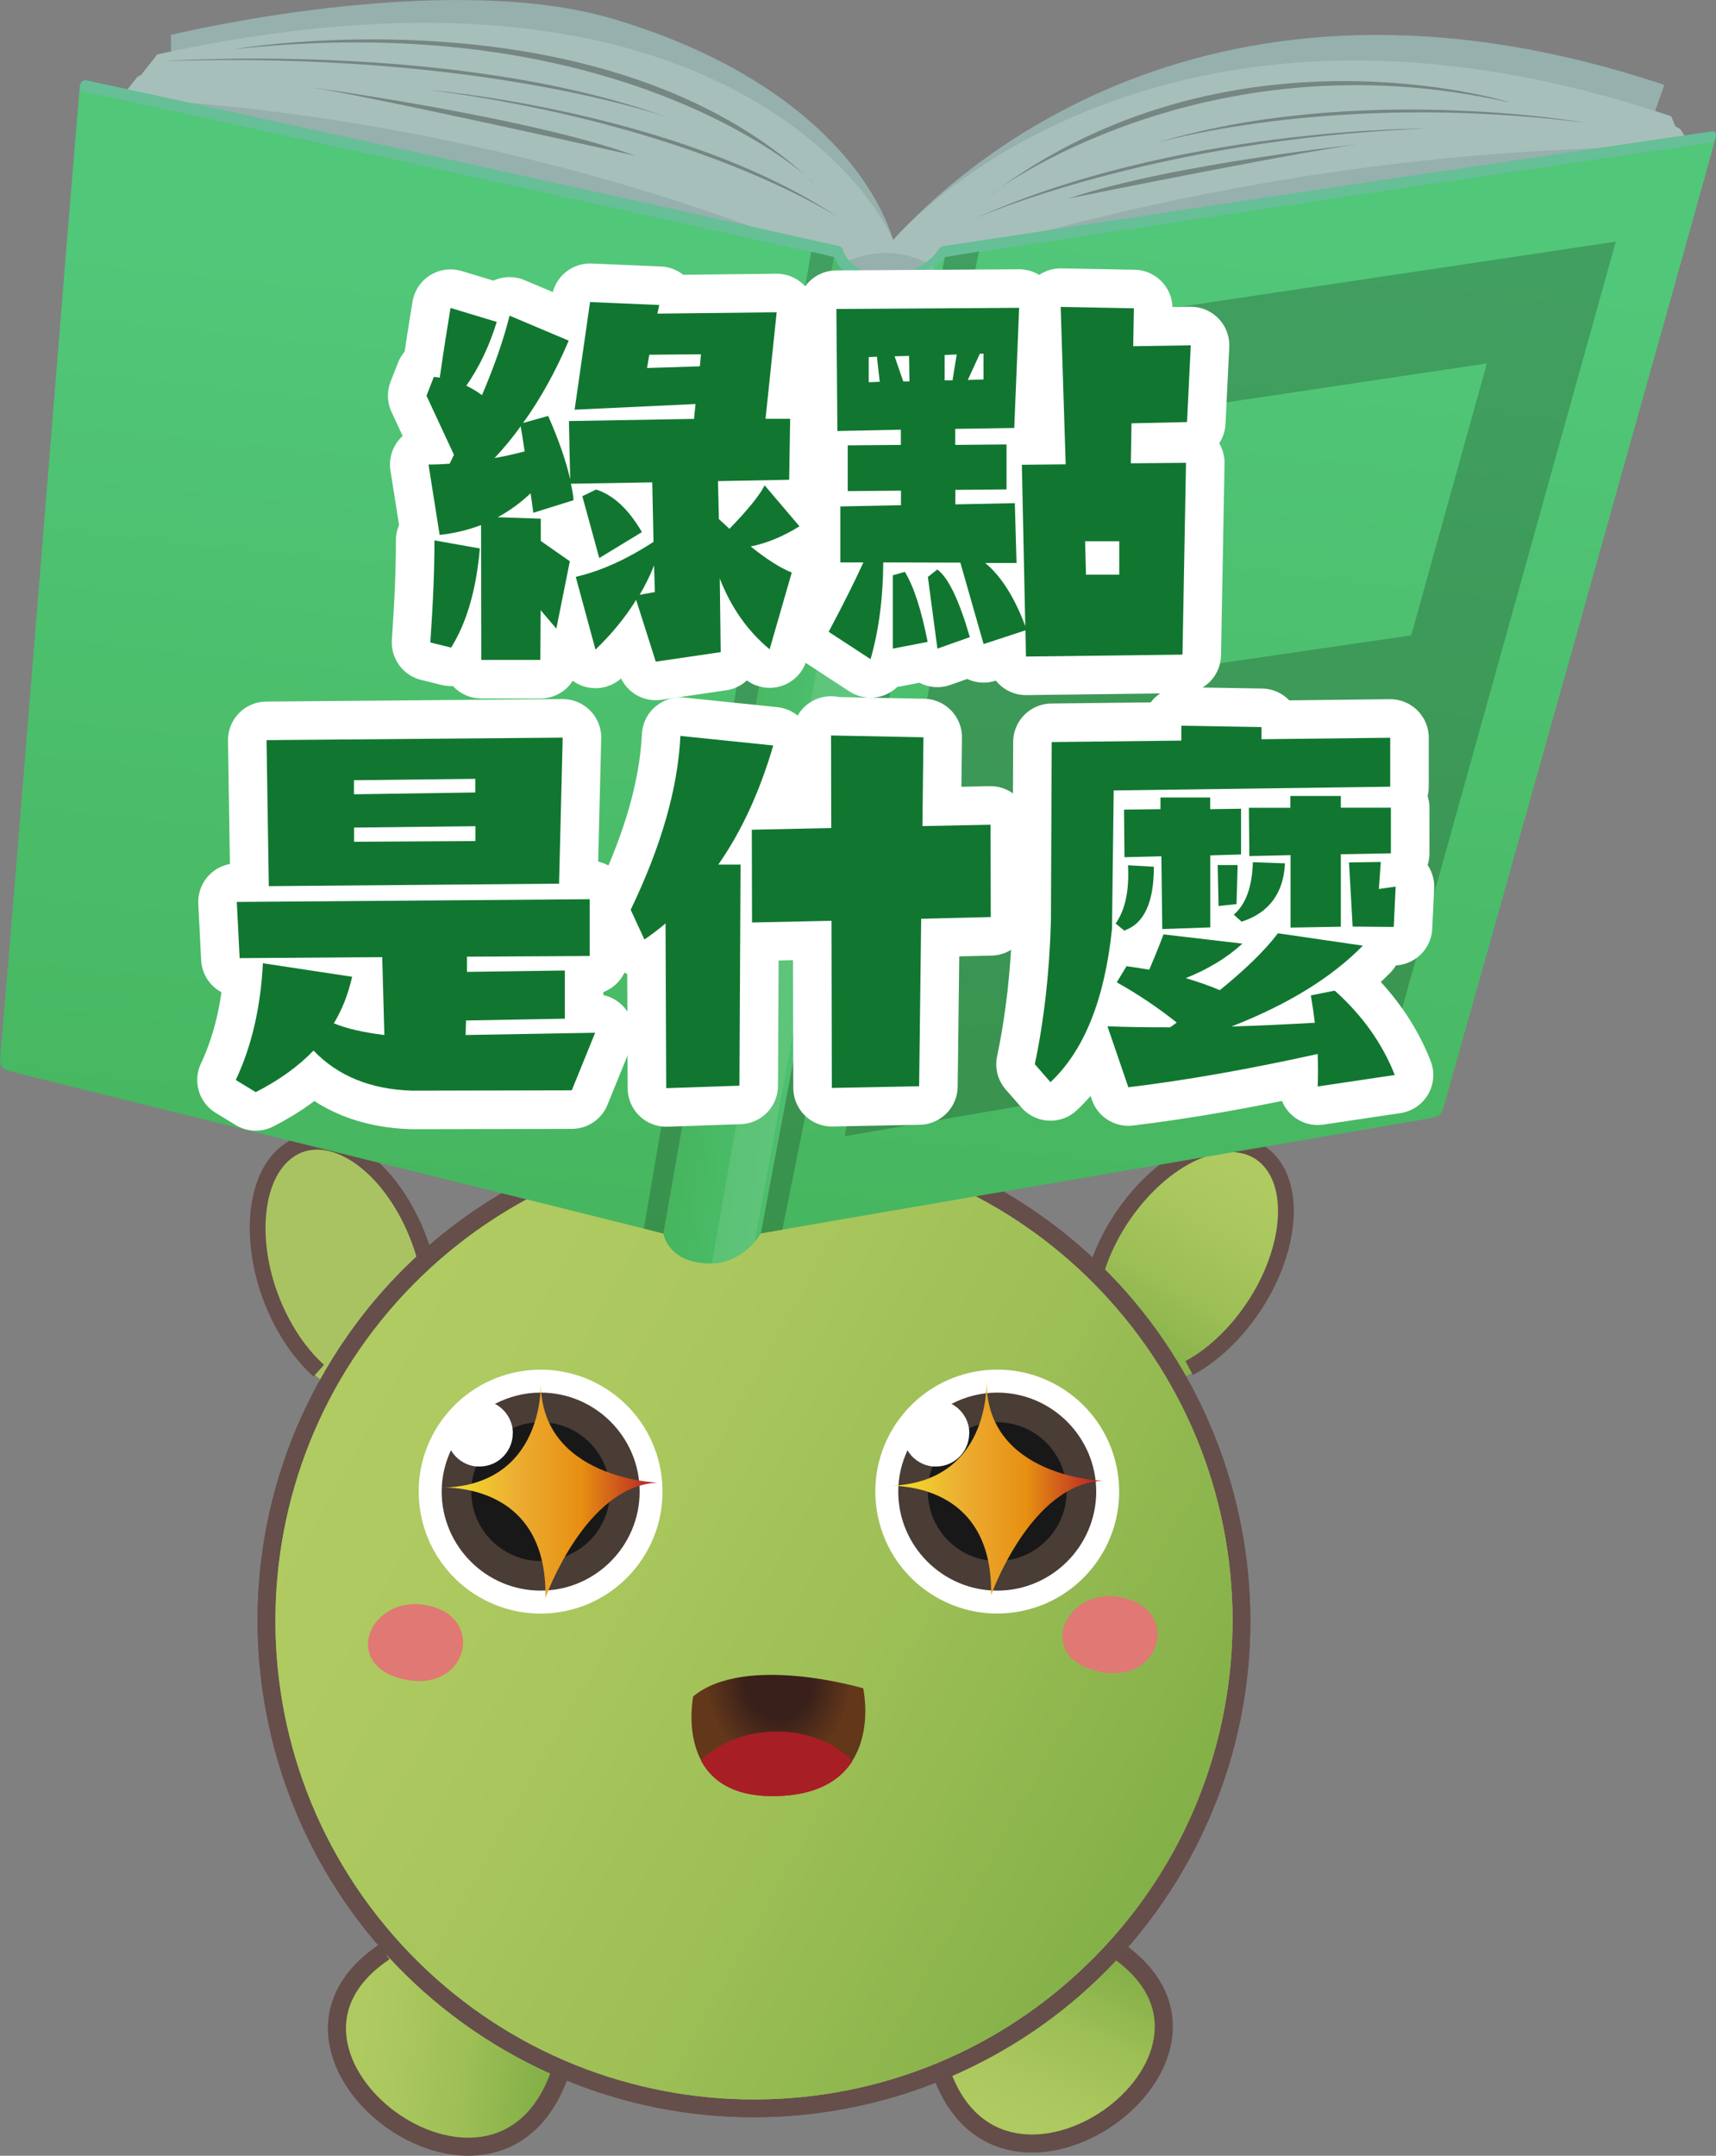 <?xml version="1.0" encoding="UTF-8"?>
<svg xmlns="http://www.w3.org/2000/svg" width="151.17" height="189.85" xmlns:xlink="http://www.w3.org/1999/xlink" viewBox="0 0 151.17 189.85">
  <rect x="0" y="0" width="151.17" height="189.85" fill="#808080" stroke="none"/>
  <defs>
    <linearGradient id="linear-gradient" x1="-2498.3" y1="389.46" x2="-2477.59" y2="389.46" gradientTransform="translate(-451.38 -2344.69) rotate(-93.86)" gradientUnits="userSpaceOnUse">
      <stop offset="0" stop-color="#81ae46"/>
      <stop offset=".06" stop-color="#85b048"/>
      <stop offset=".4" stop-color="#9dbf56"/>
      <stop offset=".72" stop-color="#abc85e"/>
      <stop offset="1" stop-color="#b0cb61"/>
    </linearGradient>
    <clipPath id="clippath">
      <path id="SVGID-2" data-name="SVGID" d="M111.78,102.33c-2.59-3.06-7.82-1.5-11.67,3.49-1.75,2.26-2.91,4.84-3.42,7.26-.62,2.93-.28,5.65,1.14,7.32,1.65,1.95,4.37,2.03,7.12.54,1.57-.85,3.16-2.21,4.56-4.03,3.6-4.66,4.74-10.67,2.74-13.94-.14-.23-.29-.44-.46-.64" style="fill: url(#linear-gradient); stroke-width: 0px;"/>
    </clipPath>
    <linearGradient id="linear-gradient-2" x1="-1058.61" y1="-499.86" x2="-1058.31" y2="-499.86" gradientTransform="translate(50047.88 -65223.18) rotate(-83.31) scale(84.78 84) skewX(-24.18)" xlink:href="#linear-gradient"/>
    <clipPath id="clippath-1">
      <path id="SVGID-3" data-name="SVGID" d="M104.76,120.48c1.45-.78,2.92-1.96,4.26-3.52,4.12-4.78,5.49-11.25,3.06-14.44-2.43-3.2-7.73-1.92-11.85,2.86-2.01,2.33-3.37,5.07-3.94,7.63" style="fill: none; stroke: #664e4b; stroke-miterlimit: 10; stroke-width: 1.39px;"/>
    </clipPath>
    <clipPath id="clippath-2">
      <path id="SVGID-6" data-name="SVGID" d="M25.47,101.42c3.23-2.37,7.95.36,10.54,6.11,2.59,5.75,2.07,12.35-1.17,14.71-3.24,2.38-7.96-.35-10.55-6.11-2.42-5.37-2.12-11.48.58-14.2.19-.19.39-.36.6-.51" style="fill: #aac362; stroke-width: 0px;"/>
    </clipPath>
    <clipPath id="clippath-3">
      <path id="SVGID-7" data-name="SVGID" d="M28.08,120.71c-1.23-1.1-2.38-2.59-3.32-4.41-2.9-5.6-2.72-12.22.38-14.75,3.11-2.55,7.96-.07,10.86,5.54,1.41,2.74,2.1,5.71,2.06,8.34" style="fill: none; stroke: #664e4b; stroke-miterlimit: 10; stroke-width: 1.39px;"/>
    </clipPath>
    <linearGradient id="linear-gradient-3" x1="-309.67" y1="-73.11" x2="-289.96" y2="-73.11" gradientTransform="translate(-267.32 216.16) rotate(-172.89) scale(1 -1)" xlink:href="#linear-gradient"/>
    <linearGradient id="linear-gradient-4" x1="1346.55" y1="-600.15" x2="1366.26" y2="-600.15" gradientTransform="translate(1220.06 -784.53) rotate(115.55) scale(1 -1)" xlink:href="#linear-gradient"/>
    <clipPath id="clippath-4">
      <path id="SVGID-10" data-name="SVGID" d="M28.05,121.77c-11.58,21.19-3.78,47.75,17.41,59.33,21.2,11.57,47.75,3.78,59.33-17.41,11.57-21.19,3.78-47.75-17.4-59.33-8.23-4.49-17.27-6.07-25.92-5.07-13.64,1.57-26.33,9.52-33.41,22.48" style="fill: #664e4b; stroke-width: 0px;"/>
    </clipPath>
    <linearGradient id="_未命名漸層_3" data-name="未命名漸層 3" x1="24.26" y1="142.73" x2="108.58" y2="142.73" gradientUnits="userSpaceOnUse">
      <stop offset="0" stop-color="#80ae46"/>
      <stop offset=".07" stop-color="#85b149"/>
      <stop offset=".41" stop-color="#9dbf56"/>
      <stop offset=".73" stop-color="#abc85e"/>
      <stop offset="1" stop-color="#b0cb61"/>
    </linearGradient>
    <clipPath id="clippath-5">
      <path id="SVGID-12" data-name="SVGID" d="M37.96,111.63c-17.18,15.72-18.36,42.38-2.64,59.56,15.72,17.18,42.38,18.36,59.56,2.64,17.18-15.71,18.36-42.38,2.65-59.56-9.49-10.37-22.98-14.91-35.96-13.42-8.51.98-16.8,4.55-23.61,10.78" style="fill: url(#_未命名漸層_3); stroke-width: 0px;"/>
    </clipPath>
    <linearGradient id="_未命名漸層_3-2" data-name="未命名漸層 3" x1="-1057.89" y1="-530.12" x2="-1057.66" y2="-530.12" gradientTransform="translate(199626.69 -398054.78) rotate(-90) scale(376.45)" xlink:href="#_未命名漸層_3"/>
    <radialGradient id="_未命名的渐变_89" data-name="未命名的渐变 89" cx="-743.19" cy="-1602.79" fx="-743.19" fy="-1602.79" r="10.89" gradientTransform="translate(527.81 1226.28) rotate(-1.49) scale(.58 .68)" gradientUnits="userSpaceOnUse">
      <stop offset=".46" stop-color="#39201a"/>
      <stop offset="1" stop-color="#62371a"/>
    </radialGradient>
    <clipPath id="clippath-6">
      <path id="SVGID-13" data-name="SVGID" d="M61.07,149.48s-1.91,9.06,7.56,8.69c9.46-.37,7.41-9.4,7.41-9.4,0,0-10.37-3.05-14.97.71Z" style="fill: none; stroke-width: 0px;"/>
    </clipPath>
    <linearGradient id="_未命名的渐变_33" data-name="未命名的渐变 33" x1="38.61" y1="131.22" x2="57.92" y2="131.22" gradientUnits="userSpaceOnUse">
      <stop offset="0" stop-color="#f5e828"/>
      <stop offset=".35" stop-color="#ecae32"/>
      <stop offset=".65" stop-color="#e79012"/>
      <stop offset="1" stop-color="#b71c25"/>
    </linearGradient>
    <linearGradient id="_未命名的渐变_33-2" data-name="未命名的渐变 33" x1="77.93" y1="131.07" x2="97.11" y2="131.07" xlink:href="#_未命名的渐变_33"/>
    <linearGradient id="linear-gradient-5" x1="-1906.16" y1="1324.54" x2="-1890.45" y2="1324.54" gradientTransform="translate(2096.37 -1053.41) rotate(5.96)" gradientUnits="userSpaceOnUse">
      <stop offset="0" stop-color="#46b55e"/>
      <stop offset="1" stop-color="#51c779"/>
    </linearGradient>
    <linearGradient id="linear-gradient-6" x1="-1933.97" y1="1370.7" x2="-1933.97" y2="1285.37" xlink:href="#linear-gradient-5"/>
    <linearGradient id="_新增漸層色票_拷貝" data-name="新增漸層色票 拷貝" x1="-1860.81" y1="1370.38" x2="-1860.81" y2="1274.96" gradientTransform="translate(2096.37 -1053.41) rotate(5.96)" gradientUnits="userSpaceOnUse">
      <stop offset="0" stop-color="#46b55e"/>
      <stop offset="1" stop-color="#51c779"/>
    </linearGradient>
  </defs>
  <g style="isolation: isolate;">
    <g id="_圖層_2" data-name="圖層 2">
      <g id="_圖層_4" data-name="圖層 4">
        <g id="game_btn">
          <g>
            <g>
              <g>
                <g>
                  <path id="SVGID" d="M111.78,102.33c-2.59-3.06-7.82-1.5-11.67,3.49-1.75,2.26-2.91,4.84-3.42,7.26-.62,2.93-.28,5.65,1.14,7.32,1.65,1.95,4.37,2.03,7.12.54,1.57-.85,3.16-2.21,4.56-4.03,3.6-4.66,4.74-10.67,2.74-13.94-.14-.23-.29-.44-.46-.64" style="fill: url(#linear-gradient);"/>
                  <g style="clip-path: url(#clippath);">
                    <polygon points="116.38 135.12 119.99 104.32 92.75 87.91 89.14 118.71 116.38 135.12" style="fill: url(#linear-gradient-2); stroke-width: 0px;"/>
                  </g>
                </g>
                <g>
                  <g style="clip-path: url(#clippath-1);">
                    <polygon points="94.34 86.84 89.09 117.4 115.41 135.24 120.66 104.68 94.34 86.84" style="fill: none; stroke: #664e4b; stroke-miterlimit: 10; stroke-width: 1.39px;"/>
                  </g>
                  <path id="SVGID-4" data-name="SVGID" d="M104.76,120.48c1.45-.78,2.92-1.96,4.26-3.52,4.12-4.78,5.49-11.25,3.06-14.44-2.43-3.2-7.73-1.92-11.85,2.86-2.01,2.33-3.37,5.07-3.94,7.63" style="fill: none; stroke: #664e4b; stroke-miterlimit: 10; stroke-width: 1.39px;"/>
                </g>
              </g>
              <g>
                <g>
                  <path id="SVGID-5" data-name="SVGID" d="M25.47,101.42c3.23-2.37,7.95.36,10.54,6.11,2.59,5.75,2.07,12.35-1.17,14.71-3.24,2.38-7.96-.35-10.55-6.11-2.42-5.37-2.12-11.48.58-14.2.19-.19.39-.36.6-.51" style="fill: #aac362;"/>
                  <g style="clip-path: url(#clippath-2);">
                    <polygon points="13.38 132.24 17.03 101.45 47.33 91.82 43.68 122.61 13.38 132.24" style="fill: #aac362; stroke-width: 0px;"/>
                  </g>
                </g>
                <g>
                  <g style="clip-path: url(#clippath-3);">
                    <polygon points="46.05 90.41 44.04 121.35 14.29 132.58 16.3 101.64 46.05 90.41" style="fill: none; stroke: #664e4b; stroke-miterlimit: 10; stroke-width: 1.39px;"/>
                  </g>
                  <path id="SVGID-8" data-name="SVGID" d="M28.08,120.71c-1.23-1.1-2.38-2.59-3.32-4.41-2.9-5.6-2.72-12.22.38-14.75,3.11-2.55,7.96-.07,10.86,5.54,1.41,2.74,2.1,5.71,2.06,8.34" style="fill: none; stroke: #664e4b; stroke-miterlimit: 10; stroke-width: 1.39px;"/>
                </g>
              </g>
              <g>
                <path d="M48.93,182.65c-5.21,16.11-28.43-1.58-15.33-10.93" style="fill: url(#linear-gradient-3); stroke-width: 0px;"/>
                <path d="M49.27,182.74c-5.67,15.74-28.98-1.81-15.4-10.85" style="fill: none; stroke: #654d49; stroke-miterlimit: 10; stroke-width: 1.59px;"/>
              </g>
              <g>
                <path d="M98.44,171.75c13.63,10.04-10.49,26.47-15.22,11.09" style="fill: url(#linear-gradient-4); stroke-width: 0px;"/>
                <path d="M82.84,182.26c5.27,15.87,29.01-1.08,15.67-10.46" style="fill: none; stroke: #654d49; stroke-miterlimit: 10; stroke-width: 1.59px;"/>
              </g>
              <g>
                <path id="SVGID-9" data-name="SVGID" d="M28.05,121.77c-11.58,21.19-3.78,47.75,17.41,59.33,21.2,11.57,47.75,3.78,59.33-17.41,11.57-21.19,3.78-47.75-17.4-59.33-8.23-4.49-17.27-6.07-25.92-5.07-13.64,1.57-26.33,9.52-33.41,22.48" style="fill: #664e4b;"/>
                <g style="clip-path: url(#clippath-4);">
                  <rect x="13.59" y="94.45" width="106.49" height="101.97" transform="translate(-38.25 24.7) rotate(-16.35)" style="fill: #664e4b; stroke-width: 0px;"/>
                </g>
              </g>
              <g>
                <path id="SVGID-11" data-name="SVGID" d="M37.96,111.63c-17.18,15.72-18.36,42.38-2.64,59.56,15.72,17.18,42.38,18.36,59.56,2.64,17.18-15.71,18.36-42.38,2.65-59.56-9.49-10.37-22.98-14.91-35.96-13.42-8.51.98-16.8,4.55-23.61,10.78" style="fill: url(#_未命名漸層_3);"/>
                <g style="clip-path: url(#clippath-5);">
                  <rect x="2.42" y="80.54" width="128.63" height="129.99" transform="translate(-92.97 134.33) rotate(-61.35)" style="fill: url(#_未命名漸層_3-2); stroke-width: 0px;"/>
                </g>
              </g>
              <path d="M61.07,149.39s-1.9,9.15,7.56,8.77c9.46-.38,7.41-9.48,7.41-9.48,0,0-10.38-3.08-14.97.71Z" style="fill: url(#_未命名的渐变_89); stroke-width: 0px;"/>
              <g>
                <circle cx="87.85" cy="131.36" r="10.74" transform="translate(-19.91 15.77) rotate(-9.22)" style="fill: #fff; stroke-width: 0px;"/>
                <g>
                  <path d="M79.95,127.71c.51.86,1.45,1.44,2.51,1.44,1.61,0,2.92-1.31,2.92-2.92,0-1.12-.64-2.09-1.57-2.59,1.21-.63,2.58-1,4.04-1,4.8,0,8.72,3.92,8.72,8.72,0,4.8-3.92,8.72-8.72,8.72-4.8,0-8.72-3.92-8.72-8.72,0-1.31.3-2.54.82-3.65Z" style="fill: #493d36; stroke-width: 0px;"/>
                  <path d="M87.85,137.47c-3.37,0-6.11-2.75-6.11-6.11s2.75-6.11,6.11-6.11,6.11,2.75,6.11,6.11c0,3.37-2.75,6.11-6.11,6.11Z" style="fill: #181818; fill-rule: evenodd; stroke-width: 0px;"/>
                  <path d="M85.38,126.23c0,1.61-1.31,2.92-2.92,2.92-1.07,0-2.01-.58-2.51-1.44.81-1.74,2.17-3.18,3.87-4.07.93.49,1.57,1.47,1.57,2.59Z" style="fill: #fff; stroke-width: 0px;"/>
                </g>
              </g>
              <g>
                <circle cx="47.63" cy="131.36" r="10.74" transform="translate(-20.99 9.64) rotate(-9.48)" style="fill: #fff; stroke-width: 0px;"/>
                <g>
                  <path d="M39.73,127.71c.51.86,1.45,1.44,2.51,1.44,1.61,0,2.92-1.31,2.92-2.92,0-1.12-.64-2.09-1.57-2.59,1.21-.63,2.58-1,4.04-1,4.8,0,8.72,3.92,8.72,8.72s-3.92,8.72-8.72,8.72-8.72-3.92-8.72-8.72c0-1.31.3-2.54.82-3.65Z" style="fill: #493d36; stroke-width: 0px;"/>
                  <path d="M47.63,137.47c-3.37,0-6.11-2.75-6.11-6.11,0-3.37,2.75-6.11,6.11-6.11,3.37,0,6.11,2.75,6.11,6.11s-2.75,6.11-6.11,6.11Z" style="fill: #181818; fill-rule: evenodd; stroke-width: 0px;"/>
                  <path d="M45.17,126.23c0,1.61-1.31,2.92-2.92,2.92-1.07,0-2-.58-2.51-1.44.81-1.74,2.17-3.18,3.87-4.07.93.49,1.57,1.47,1.57,2.59Z" style="fill: #fff; stroke-width: 0px;"/>
                </g>
              </g>
              <g style="clip-path: url(#clippath-6);">
                <ellipse cx="68.33" cy="159.17" rx="8.48" ry="6.68" transform="translate(-4.12 1.83) rotate(-1.49)" style="fill: #a71f24; stroke-width: 0px;"/>
              </g>
              <path d="M99.69,140.93c4.12,1.5,2.4,7.54-3.06,6.23-5.8-1.4-2.43-8.22,3.06-6.23" style="fill: #e07874; stroke-width: 0px;"/>
              <path d="M38.51,141.63c4.12,1.5,2.4,7.54-3.06,6.23-5.8-1.4-2.43-8.22,3.06-6.23" style="fill: #e07874; stroke-width: 0px;"/>
              <path d="M47.64,121.75s.42,9.27-9.03,9.27c0,0,9.64-.83,9.44,9.69,0,0,3.5-9.87,9.88-10.14,0,0-10.29-.33-10.29-8.81Z" style="fill: url(#_未命名的渐变_33); stroke-width: 0px;"/>
              <path d="M86.9,121.66s.42,9.2-8.96,9.2c0,0,9.57-.82,9.37,9.62,0,0,3.47-9.8,9.81-10.07,0,0-10.21-.32-10.21-8.75Z" style="fill: url(#_未命名的渐变_33-2); stroke-width: 0px;"/>
            </g>
            <g>
              <g>
                <path d="M78.69,21.13c5.3-5.85,27.55-27.15,67.93-13.65l-9.8,27.62-58.12-13.97Z" style="fill: #96b0ad; stroke-width: 0px;"/>
                <path d="M15.1,10.06l-.04-6.99s24.07-5.86,39.04-1.38c14.97,4.47,22.45,12.7,24.59,19.45L15.1,10.06Z" style="fill: #96b0ad; stroke-width: 0px;"/>
                <path d="M10.64,8.62c-2.21,26.38-4.42,52.75-6.64,79.13,20.47,6.17,40.37,12.33,59.72,18.47,20.48-3.95,41.38-7.89,62.7-11.82,7.55-27.15,15.1-54.29,22.65-81.44,0,0-19.61-.45-29.77-.23-10.25.22-36.02,7.23-37.56,8.06-1.62.82-4.11,1.41-5.31.31-.95-1.09-38.55-15.13-65.79-12.5Z" style="fill: #96b0ad; stroke-width: 0px;"/>
                <path d="M148.02,11.36c-.14-.08-.28-.16-.42-.23-.13-.3-.25-.59-.38-.89-40.59-13.7-63.23,4.97-68.54,10.9-2.86-6.35-18.91-26.43-64.82-16.35-.48.6-.96,1.21-1.43,1.81-.1.05-.2.11-.31.16-.5.62-.99,1.24-1.49,1.86,36.79,1.94,63.67,14.61,63.55,14.6,2.52-1.26,5.38-1.31,7.88.17-.12,0,30.07-10.84,67-10.42-.35-.54-.69-1.08-1.04-1.61Z" style="fill: #a7bfbb; stroke-width: 0px;"/>
                <g style="mix-blend-mode: overlay; opacity: .3;">
                  <path d="M133,9.03c.18,0-24.72-7.75-45.77,8.15-.14,0,18.64-14.28,45.77-8.15Z" style="fill: #000; stroke-width: 0px;"/>
                  <path d="M139.64,10.81c.06,0-20.34-3.6-38.09,1.87-.05,0,15.58-4.72,38.09-1.87Z" style="fill: #000; stroke-width: 0px;"/>
                  <path d="M125.66,11.32s-22.11-.13-40.09,8.06c-.03,0,15.74-7.11,40.09-8.06Z" style="fill: #000; stroke-width: 0px;"/>
                  <path d="M120.47,12.61s-17.31,1.8-26.36,4.88c-.04,0,22.68-4.6,26.36-4.88Z" style="fill: #000; stroke-width: 0px;"/>
                </g>
                <g style="mix-blend-mode: overlay; opacity: .3;">
                  <path d="M20.66,4.33c-.2,0,32.67-5.61,51.06,11.81.16,0-16.19-15.61-51.06-11.81Z" style="fill: #000; stroke-width: 0px;"/>
                  <path d="M14.35,5.39c-.07,0,25.76-1.86,44.58,4.99.05,0-16.52-5.94-44.58-4.99Z" style="fill: #000; stroke-width: 0px;"/>
                  <path d="M37.69,7.91s22.32,1.86,36.37,11.37c.02,0-12.31-8.26-36.37-11.37Z" style="fill: #000; stroke-width: 0px;"/>
                  <path d="M26.27,7.53s20.04,2.67,29.7,6.19c.05,0-25.4-5.73-29.7-6.19Z" style="fill: #000; stroke-width: 0px;"/>
                </g>
              </g>
              <path d="M58.45,108.65c5.01-28.67,10.02-57.34,15.02-86.01,0,0,1.97,2.94,5.17,2.3,3.21-.65,4.58-2.28,4.58-2.28-5.4,28.66-10.8,57.32-16.21,85.99,0,0-1.52,2.69-4.57,2.62-3.61-.08-3.99-2.61-3.99-2.61Z" style="fill: url(#linear-gradient-5); stroke-width: 0px;"/>
              <g style="mix-blend-mode: overlay; opacity: .2;">
                <path d="M76.49,34.08c-3.39-.07-4.51-1.59-4.85-2.29-.22,1.26-.44,2.52-.66,3.78,0,0,.54,2.53,4.77,2.62,3.59.08,5.29-2.6,5.29-2.6.24-1.28.49-2.57.73-3.85-.55.67-2.27,2.4-5.28,2.34Z" style="fill: #fff; stroke-width: 0px;"/>
                <path d="M77.55,28.21c-3.39-.07-4.51-1.59-4.85-2.29-.22,1.26-.44,2.52-.66,3.78,0,0,.54,2.53,4.77,2.62,3.59.08,5.29-2.6,5.29-2.6.24-1.28.49-2.57.73-3.85-.55.67-2.27,2.4-5.28,2.34Z" style="fill: #fff; stroke-width: 0px;"/>
              </g>
              <path d="M58.45,108.65c.36,0-56.62-14.02-57.68-14.35-.29-.09-.85-.21-.75-1.27C1.08,81.54,6.9,8.01,7.06,7.48c.99.02,66.79,15.17,66.41,15.16-5.01,28.67-10.02,57.34-15.02,86.01Z" style="fill: url(#linear-gradient-6); stroke-width: 0px;"/>
              <path d="M67.02,108.64c5.4-28.66,10.8-57.32,16.21-85.99-.34,0,67.67-11.14,67.93-10.62-.07.52-23.88,85.14-24,85.53-.2.68-.51.8-1.33.95-.74.14-59.11,10.12-58.81,10.12Z" style="fill: url(#_新增漸層色票_拷貝); stroke-width: 0px;"/>
              <path d="M77.78,25.25c-2.03-.04-3.68-1.05-4.31-2.61C51.85,17.79,29.82,12.94,7.37,8.07c-.23-.05-.37-.32-.31-.59.06-.28.3-.46.53-.41,22.54,4.88,44.66,9.75,66.37,14.61.12.03.21.12.25.24.46,1.39,2.01,2.33,3.87,2.32,1.86,0,3.72-.93,4.64-2.31.09-.14.22-.23.36-.25,22.21-3.38,44.78-6.75,67.7-10.11.62-.11.46.89-.15,1-22.82,3.35-45.28,6.71-67.4,10.08-1.17,1.59-3.22,2.6-5.31,2.6-.05,0-.09,0-.14,0Z" style="fill: #66bf97; stroke-width: 0px;"/>
              <polygon points="19.5 84.73 21.77 64.91 41.04 68.84 37.68 88.91 19.5 84.73" style="fill: #000; mix-blend-mode: overlay; opacity: .2; stroke-width: 0px;"/>
              <path d="M87.72,29.45l-13.31,70.61,48.29-8.31,19.64-70.47-54.62,8.17ZM124.32,55.95l-34.23,5,4.43-23.49,36.47-5.46-6.67,23.95Z" style="fill: #000; mix-blend-mode: overlay; opacity: .2; stroke-width: 0px;"/>
              <path d="M56.72,108.2c1.14.29,1.77.45,1.73.45,5.01-28.67,10.02-57.34,15.02-86.01.04,0-.68-.17-2.01-.48l-14.74,86.05Z" style="fill: #000; mix-blend-mode: overlay; opacity: .2; stroke-width: 0px;"/>
              <path d="M68.92,108.3l17.32-86.16c-1.95.32-3.06.51-3.02.51-5.4,28.66-10.8,57.32-16.21,85.99-.03,0,.66-.12,1.91-.34h0Z" style="fill: #000; mix-blend-mode: overlay; opacity: .2; stroke-width: 0px;"/>
              <path d="M62.7,111.25c1.87-.06,3.12-1.13,3.78-1.89l15.78-85.9c-.74.51-1.92,1.12-3.62,1.47-.24.05-.47.07-.7.09l-15.24,86.23Z" style="fill: #fff; mix-blend-mode: overlay; opacity: .1; stroke-width: 0px;"/>
            </g>
            <g>
              <g>
                <path d="M50.11,37.08l11.03-.19.13-1.31-10.65.5,1.36-9.48,6.1.26-.17.76,10.51-.12-.98,9.38h2.17s-.09,5.37-.09,5.37l-6.27.12.08,3.34c.32.3.63.58.93.86,1.65-1.7,2.68-2.98,3.1-3.83l3.07,3.61c-1.49.92-2.93,1.51-4.3,1.77,1.43,1.15,2.63,1.91,3.62,2.3l-1.95,6.76c-1.93-1.6-3.4-3.68-4.39-6.23l.08,6.48-5.72.84-1.73-5.44c-.94,1.52-2.13,2.98-3.58,4.38l-1.74-6.41c2.21-.51,4.49-1.54,6.85-3.08l-.11-5.24-7.17.12c.12.5.2.99.24,1.45l-3.55,1.11c-.07-.57-.15-1.15-.24-1.72-.89.85-1.86,1.55-2.89,2.11l3.79.13v1.96s2.56,1.79,2.56,1.79l-1.19,5.93-1.38-1.62-.03,4.38h-5.2s-.02-11.88-.02-11.88c-1.15.44-2.37.73-3.65.87l-.98-6.2c.62,0,1.24-.03,1.86-.07.14-.28.26-.54.38-.79l-2.42-5.2.65-1.66c.18.02.36.04.52.07.34-2.37.66-4.41.95-6.14l4.07,1.23c-.64,2.09-1.53,3.97-2.68,5.62.48.23.94.5,1.38.83,1.1-2.58,1.91-4.91,2.43-7l5.21,2.2c-1.14,2.69-2.48,5.11-4.02,7.25l2.21-.62c.92,2.09,1.57,3.95,1.94,5.58l-.11-5.1ZM38.27,47.59l4,.71c-.31,3.63-1.16,6.54-2.53,8.73l-1.83-.45c.25-3.61.37-6.61.36-9ZM45.87,37.54c-.71.99-1.48,1.92-2.3,2.8.9-.16,1.78-.36,2.65-.59-.12-.78-.23-1.52-.35-2.21v-.03.03ZM52.79,49.14l-1.49-5.44,1.21-.59c1.52.48,2.86,1.73,4.04,3.75l-3.75,2.28ZM57.69,52.13l-.07-2.34c-.34.88-.77,1.74-1.27,2.59l1.34-.24ZM61.75,31.2l-4.55.04-.2,1.17,4.65-.15.1-1.07Z" style="fill: none; stroke: #fff; stroke-linecap: round; stroke-linejoin: round; stroke-width: 6.79px;"/>
                <path d="M89.99,40.93l3.89-.04-.44-13.86,6.45.12-.06,3.34,5.07-.08-.33,6.76-4.89.11-.06,3.52,4.86-.04-.31,16.89-13.79.17-.04-2.31-3.69,1.21-2.05-7.17-6.79-.02c-.02,3.15-.39,5.99-1.12,8.52l-3.69-2.41c1.26-2.37,2.28-4.4,3.06-6.11h-2.03s0-4.93,0-4.93l5.34-.11v-1.28s-4.69.04-4.69.04v-4.03s4.68-.04,4.68-.04v-1.34s-5.59.12-5.59.12l-.09-10.75,16.1-.1-.43,10.58-5.2.08v1.41s4.52-.04,4.52-.04v3.96s-4.51.04-4.51.04v1.28s5.24-.11,5.24-.11l.15,5.27h-2.76c1.38,1.13,2.56,2.98,3.53,5.55l-.3-14.2ZM76.53,31.45v2.21s.97-.04.97-.04l-.25-2.21-.72.04ZM78.64,50.67l1.07-.31c.78,1.26,1.45,3.32,2.01,6.17l-3.07.59v-6.45ZM80.08,31.34l-1.27.04.76,2.21h.55s-.04-2.24-.04-2.24v-.04.04ZM81.74,50.81l.83-.66c.97.71,1.92,2.7,2.87,5.96l-2.86,1.01-.84-6.31ZM84.29,31.22l-1.07.04v2.24s.69,0,.69,0l.37-2.28ZM86.63,31.15h-.31s-1.06,2.31-1.06,2.31l1.38-.04v-2.28ZM98.59,47.67h-3s.08,2.94.08,2.94h2.93s0-2.94,0-2.94Z" style="fill: none; stroke: #fff; stroke-linecap: round; stroke-linejoin: round; stroke-width: 6.79px;"/>
                <path d="M21.11,84.39l-.25-4.96,31.09-.24v5s-10.81.06-10.81.06v1.34s8.62-.12,8.62-.12v4.24s-8.71.16-8.71.16l-.03,1.28,11.41-.2-2.06,5.07-14.06.03c-3.65-.11-6.55-1.29-8.69-3.53-1.35,1.4-3.05,2.62-5.09,3.66l-1.76-1.07c1.4-2.97,2.19-6.39,2.39-10.28l7.86,1.19c-.34,1.52-.88,2.89-1.61,4.1,1.1.46,2.59.8,4.45,1.03l-.19-6.86-12.55.09ZM23.68,78.04l-.2-12.86,26.09-.22-.32,12.86-25.58.22ZM41.86,68.59l-10.68.12v1.24s10.69-.16,10.69-.16v-1.21ZM31.19,74.13l10.69-.06v-1.31s-10.69.12-10.69.12v1.24s0-.03,0-.03v.03Z" style="fill: none; stroke: #fff; stroke-linecap: round; stroke-linejoin: round; stroke-width: 6.79px;"/>
                <path d="M68.12,65.65c-1.19,4.07-2.8,7.57-4.84,10.49h1.96s-.1,19.47-.1,19.47l-6.45.22-.06-14.51c-.6.51-1.22.98-1.86,1.42l-1.21-2.62c2.7-5.61,4.16-10.72,4.38-15.31l8.17.84ZM73.22,64.77l8.13.16-.09,7.82,6-.12.02,8.13-6.13.15-.18,14.75-7.69.15-.03-14.72-7,.15-.02-8.17,7-.15-.02-8.17v-.04.04Z" style="fill: none; stroke: #fff; stroke-linecap: round; stroke-linejoin: round; stroke-width: 6.79px;"/>
                <path d="M92.66,65.35l11.41-.13v-1.31s7.06.12,7.06.12v1.07s11.34-.13,11.34-.13v4.31s-24.36.33-24.36.33l-.15,12.2c-.65,6.23-2.46,10.72-5.42,13.49l-1.38-1.58c.82-3.88,1.29-8.08,1.42-12.58l.07-15.79ZM102.52,82.29l6.93.81c-1.33,1.22-2.99,2.24-4.99,3.04,1.08.32,2.08.67,3,1.06,2.27-1.84,3.98-3.51,5.12-5.01l7.48,1.09c-2.75,2.81-6.61,5.18-11.57,7.12,2.27-.07,4.72-.18,7.34-.33-.09-.76-.21-1.56-.35-2.41l2.1-.42c2.44,2.18,4.2,4.66,5.29,7.43l-6.79,1.01c.04-.87.04-1.83,0-2.86-6.2,1.37-11.76,2.34-16.68,2.93l-1.84-5.37c1.7.07,3.54.1,5.52.09.21-.14.4-.28.58-.42-1.7-1.35-3.46-2.53-5.28-3.54l.86-1.42c.69.09,1.36.19,2,.31.53-1.24.95-2.29,1.27-3.14v-.03.03ZM99.37,76.2l2.28.13c0,3.15-.86,5.02-2.61,5.62l-.76-.62c.85-1.2,1.21-2.91,1.09-5.14ZM99.06,75.47l-.04-4.17,3.21-.04v-1.03s4.38,0,4.38,0v1.03s2.72-.04,2.72-.04v4.03s-2.71.08-2.71.08v6.34s-4.23.15-4.23.15l-.08-6.41-3.24.08ZM107.27,76.18h1.76s-.1,3.44-.1,3.44l-1.58.17-.08-3.62ZM110.37,75.93l2.83.1c-.13,2.64-1.41,4.36-3.82,5.14l-.69-.62c1.05-.9,1.62-2.44,1.68-4.62ZM110.06,75.38l-.04-4.24h3.65s0-1.04,0-1.04h4.45s0,1.03,0,1.03h4.41s0,4.02,0,4.02l-4.41.08v6.38s-4.43.08-4.43.08v-6.38s-3.63.08-3.63.08ZM118.85,75.95l2.79-.04-.17,2.38,1.48-.21-.17,3.55-3.62-.03-.32-5.65Z" style="fill: none; stroke: #fff; stroke-linecap: round; stroke-linejoin: round; stroke-width: 6.79px;"/>
              </g>
              <g>
                <path d="M50.11,37.08l11.03-.19.13-1.31-10.65.5,1.36-9.48,6.1.26-.17.76,10.51-.12-.98,9.38h2.17s-.09,5.37-.09,5.37l-6.27.12.08,3.34c.32.3.63.58.93.86,1.65-1.7,2.68-2.98,3.1-3.83l3.07,3.61c-1.49.92-2.93,1.51-4.3,1.77,1.43,1.15,2.63,1.91,3.62,2.3l-1.95,6.76c-1.93-1.6-3.4-3.68-4.39-6.23l.08,6.48-5.72.84-1.73-5.44c-.94,1.52-2.13,2.98-3.58,4.38l-1.74-6.41c2.21-.51,4.49-1.54,6.85-3.08l-.11-5.24-7.17.12c.12.5.2.99.24,1.45l-3.55,1.11c-.07-.57-.15-1.15-.24-1.72-.89.85-1.86,1.55-2.89,2.11l3.79.13v1.96s2.56,1.79,2.56,1.79l-1.19,5.93-1.38-1.62-.03,4.38h-5.2s-.02-11.88-.02-11.88c-1.15.44-2.37.73-3.65.87l-.98-6.2c.62,0,1.24-.03,1.86-.07.14-.28.26-.54.38-.79l-2.42-5.2.65-1.66c.18.02.36.04.52.07.34-2.37.66-4.41.95-6.14l4.07,1.23c-.64,2.09-1.53,3.97-2.68,5.62.48.23.94.5,1.38.83,1.1-2.58,1.91-4.91,2.43-7l5.21,2.2c-1.14,2.69-2.48,5.11-4.02,7.25l2.21-.62c.92,2.09,1.57,3.95,1.94,5.58l-.11-5.1ZM38.27,47.59l4,.71c-.31,3.63-1.16,6.54-2.53,8.73l-1.83-.45c.25-3.61.37-6.61.36-9ZM45.87,37.54c-.71.99-1.48,1.92-2.3,2.8.9-.16,1.78-.36,2.65-.59-.12-.78-.23-1.52-.35-2.21v-.03.03ZM52.79,49.14l-1.49-5.44,1.21-.59c1.52.48,2.86,1.73,4.04,3.75l-3.75,2.28ZM57.69,52.13l-.07-2.34c-.34.88-.77,1.74-1.27,2.59l1.34-.24ZM61.75,31.2l-4.55.04-.2,1.17,4.65-.15.1-1.07Z" style="fill: #117730; stroke-width: 0px;"/>
                <path d="M89.99,40.93l3.89-.04-.44-13.86,6.45.12-.06,3.34,5.07-.08-.33,6.76-4.89.11-.06,3.52,4.86-.04-.31,16.89-13.79.17-.04-2.31-3.69,1.21-2.05-7.17-6.79-.02c-.02,3.15-.39,5.99-1.12,8.52l-3.69-2.41c1.26-2.37,2.28-4.4,3.06-6.11h-2.03s0-4.93,0-4.93l5.34-.11v-1.28s-4.69.04-4.69.04v-4.03s4.68-.04,4.68-.04v-1.34s-5.59.12-5.59.12l-.09-10.75,16.1-.1-.43,10.58-5.2.08v1.41s4.52-.04,4.52-.04v3.96s-4.51.04-4.51.04v1.28s5.24-.11,5.24-.11l.15,5.27h-2.76c1.38,1.13,2.56,2.98,3.53,5.55l-.3-14.2ZM76.53,31.45v2.21s.97-.04.97-.04l-.25-2.21-.72.04ZM78.64,50.67l1.07-.31c.78,1.26,1.45,3.32,2.01,6.17l-3.07.59v-6.45ZM80.08,31.34l-1.27.04.76,2.21h.55s-.04-2.24-.04-2.24v-.04.04ZM81.74,50.81l.83-.66c.97.71,1.92,2.7,2.87,5.96l-2.86,1.01-.84-6.31ZM84.29,31.22l-1.07.04v2.24s.69,0,.69,0l.37-2.28ZM86.63,31.15h-.31s-1.06,2.31-1.06,2.31l1.38-.04v-2.28ZM98.59,47.67h-3s.08,2.94.08,2.94h2.93s0-2.94,0-2.94Z" style="fill: #117730; stroke-width: 0px;"/>
                <path d="M21.11,84.39l-.25-4.96,31.09-.24v5s-10.81.06-10.81.06v1.34s8.62-.12,8.62-.12v4.24s-8.71.16-8.71.16l-.03,1.28,11.41-.2-2.06,5.07-14.06.03c-3.65-.11-6.55-1.29-8.69-3.53-1.35,1.4-3.05,2.62-5.09,3.66l-1.76-1.07c1.4-2.97,2.19-6.39,2.39-10.28l7.86,1.19c-.34,1.52-.88,2.89-1.61,4.1,1.1.46,2.59.8,4.45,1.03l-.19-6.86-12.55.09ZM23.68,78.04l-.2-12.86,26.09-.22-.32,12.86-25.58.22ZM41.86,68.59l-10.68.12v1.24s10.69-.16,10.69-.16v-1.21ZM31.19,74.13l10.69-.06v-1.31s-10.69.12-10.69.12v1.24s0-.03,0-.03v.03Z" style="fill: #117730; stroke-width: 0px;"/>
                <path d="M68.12,65.65c-1.19,4.07-2.8,7.57-4.84,10.49h1.96s-.1,19.47-.1,19.47l-6.45.22-.06-14.51c-.6.51-1.22.98-1.86,1.42l-1.21-2.62c2.7-5.61,4.16-10.72,4.38-15.31l8.17.84ZM73.22,64.77l8.13.16-.09,7.82,6-.12.02,8.13-6.13.15-.18,14.75-7.69.15-.03-14.72-7,.15-.02-8.17,7-.15-.02-8.17v-.04.04Z" style="fill: #117730; stroke-width: 0px;"/>
                <path d="M92.66,65.35l11.41-.13v-1.31s7.06.12,7.06.12v1.07s11.34-.13,11.34-.13v4.31s-24.36.33-24.36.33l-.15,12.2c-.65,6.23-2.46,10.72-5.42,13.49l-1.38-1.58c.82-3.88,1.29-8.08,1.42-12.58l.07-15.79ZM102.52,82.29l6.93.81c-1.33,1.22-2.99,2.24-4.99,3.04,1.08.32,2.08.67,3,1.06,2.27-1.84,3.98-3.51,5.12-5.01l7.48,1.09c-2.75,2.81-6.61,5.18-11.57,7.12,2.27-.07,4.72-.18,7.34-.33-.09-.76-.21-1.56-.35-2.41l2.1-.42c2.44,2.18,4.2,4.66,5.29,7.43l-6.79,1.01c.04-.87.04-1.83,0-2.86-6.2,1.37-11.76,2.34-16.68,2.93l-1.84-5.37c1.7.07,3.54.1,5.52.09.21-.14.4-.28.58-.42-1.7-1.35-3.46-2.53-5.28-3.54l.86-1.42c.69.09,1.36.19,2,.31.53-1.24.95-2.29,1.27-3.14v-.03.03ZM99.37,76.2l2.28.13c0,3.15-.86,5.02-2.61,5.62l-.76-.62c.85-1.2,1.21-2.91,1.09-5.14ZM99.06,75.47l-.04-4.17,3.21-.04v-1.03s4.38,0,4.38,0v1.03s2.72-.04,2.72-.04v4.03s-2.71.08-2.71.08v6.34s-4.23.15-4.23.15l-.08-6.41-3.24.08ZM107.27,76.18h1.76s-.1,3.44-.1,3.44l-1.58.17-.08-3.62ZM110.37,75.93l2.83.1c-.13,2.64-1.41,4.36-3.82,5.14l-.69-.62c1.05-.9,1.62-2.44,1.68-4.62ZM110.06,75.38l-.04-4.24h3.65s0-1.04,0-1.04h4.45s0,1.03,0,1.03h4.41s0,4.02,0,4.02l-4.41.08v6.38s-4.43.08-4.43.08v-6.38s-3.63.08-3.63.08ZM118.85,75.95l2.79-.04-.17,2.38,1.48-.21-.17,3.55-3.62-.03-.32-5.65Z" style="fill: #117730; stroke-width: 0px;"/>
              </g>
            </g>
          </g>
        </g>
      </g>
    </g>
  </g>
</svg>